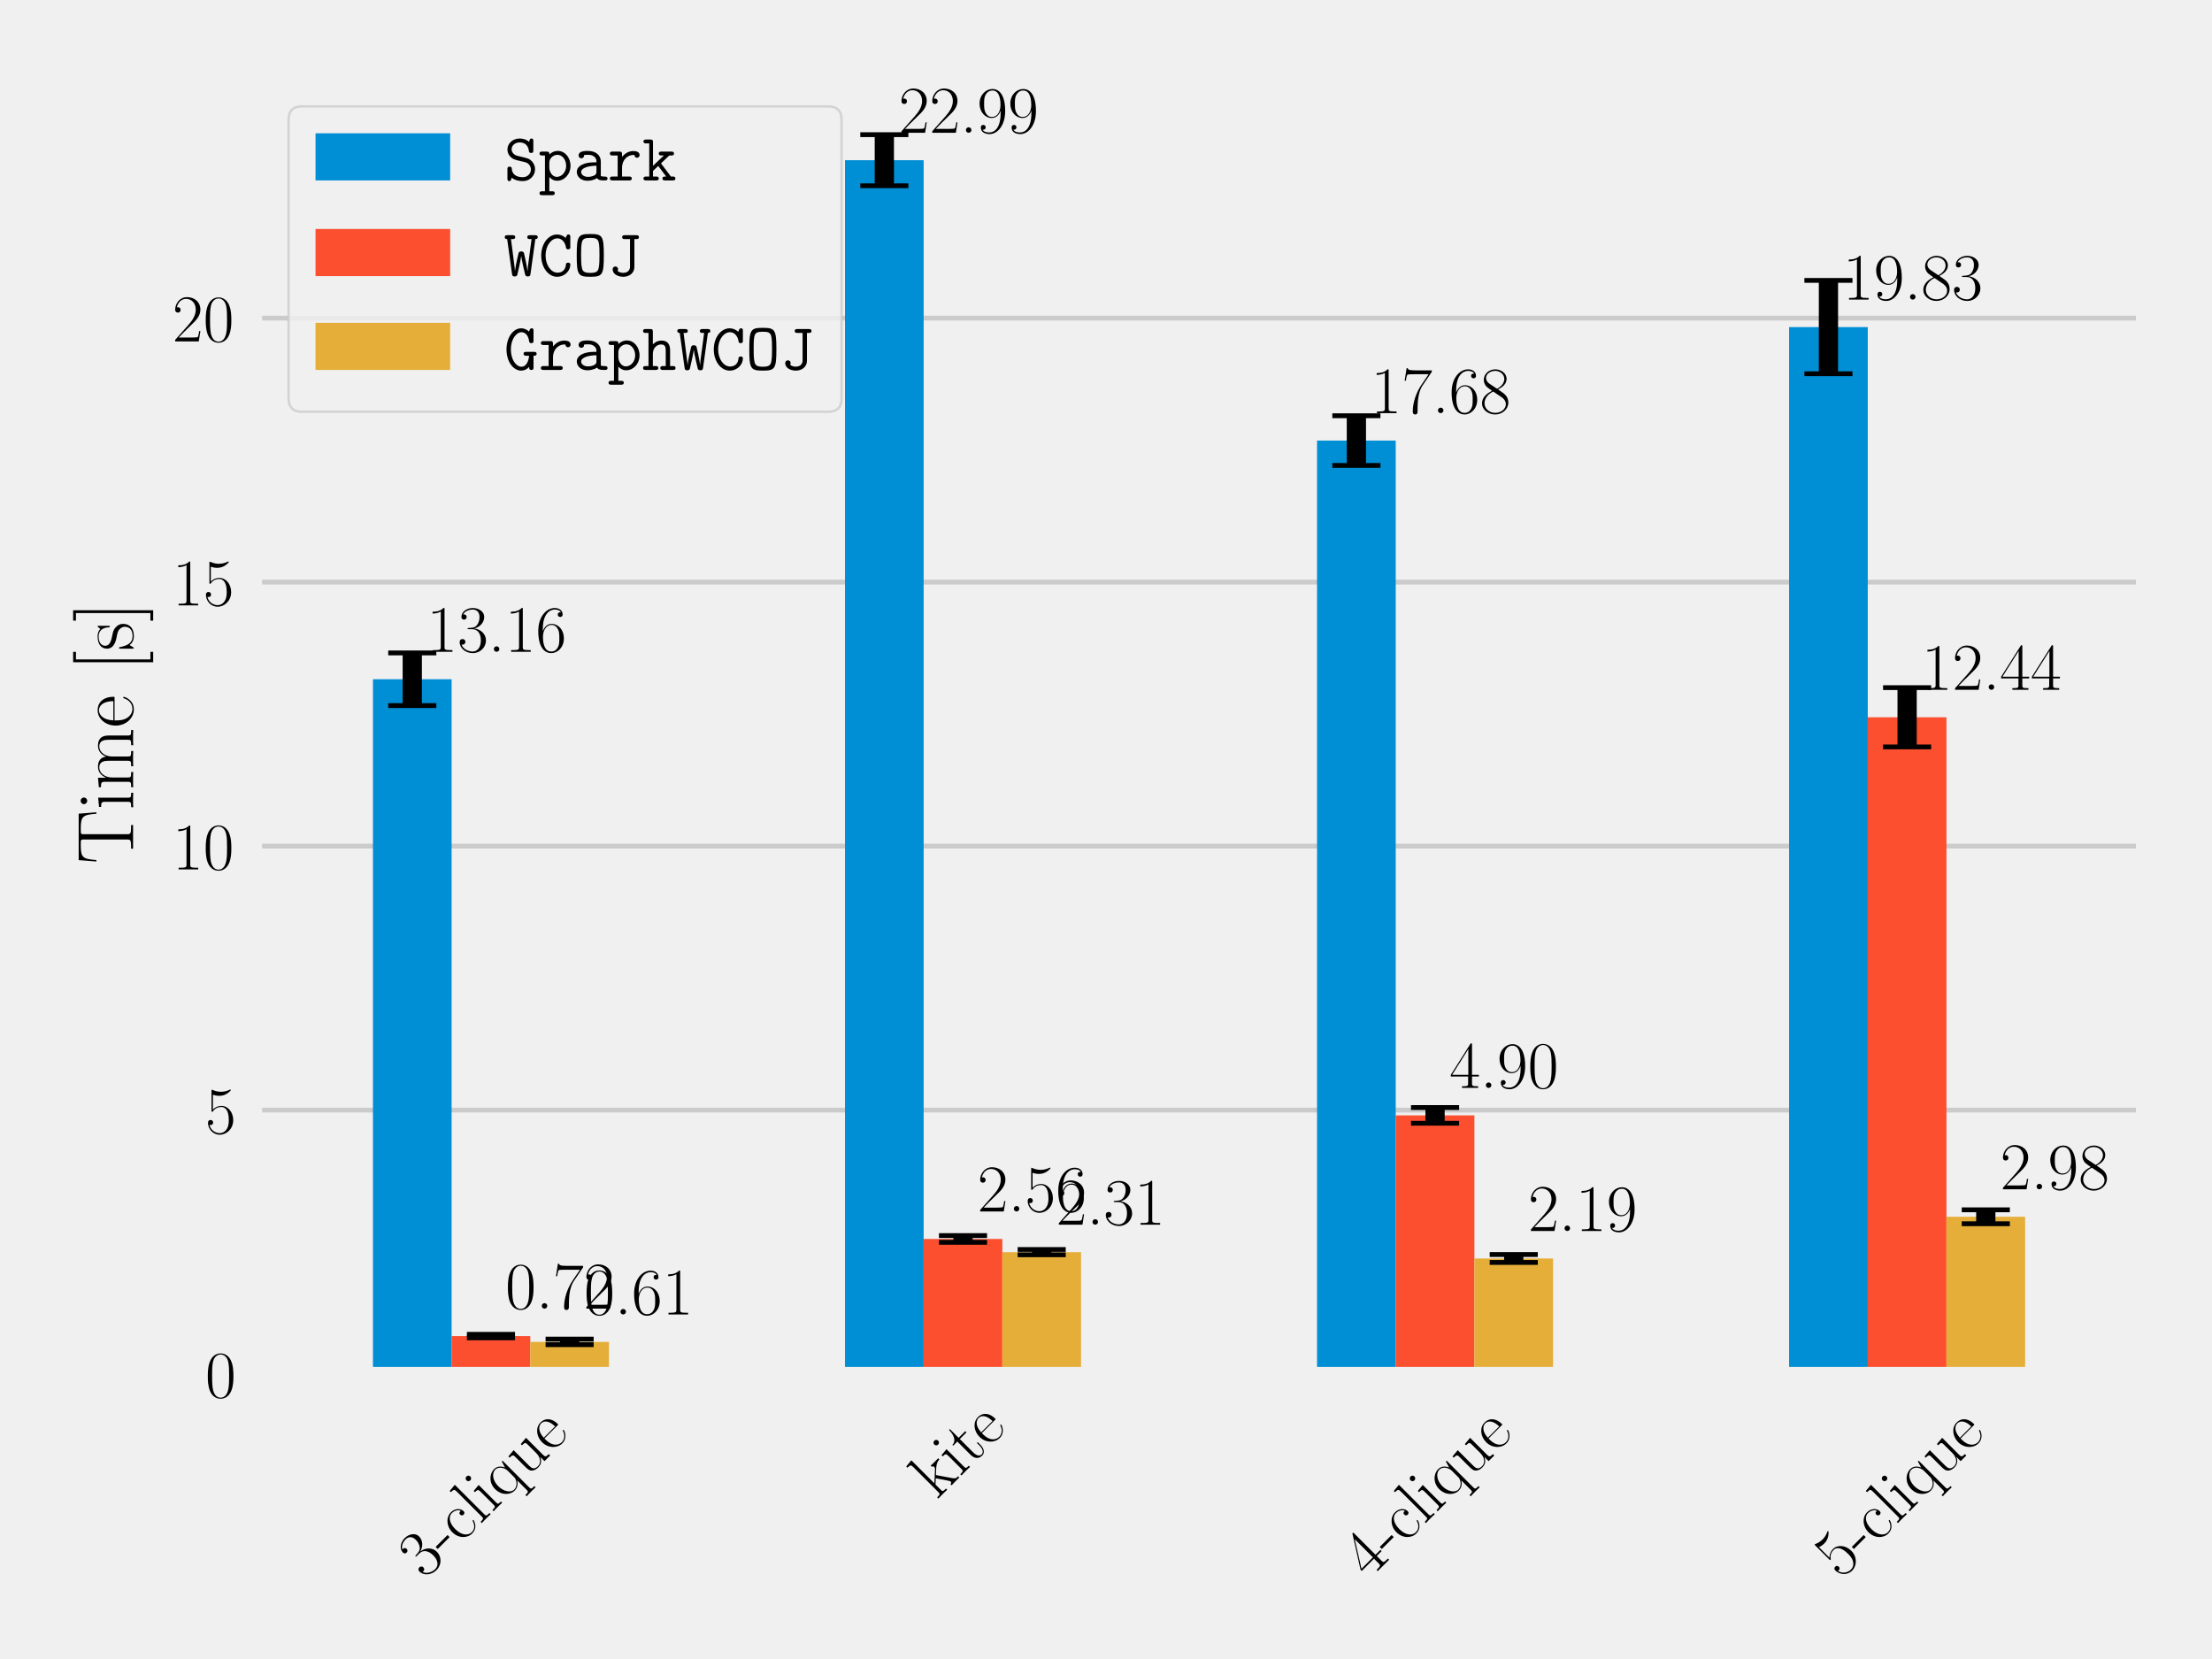 <?xml version="1.0" encoding="utf-8" standalone="no"?>
<!DOCTYPE svg PUBLIC "-//W3C//DTD SVG 1.1//EN"
  "http://www.w3.org/Graphics/SVG/1.1/DTD/svg11.dtd">
<!-- Created with matplotlib (http://matplotlib.org/) -->
<svg height="345pt" version="1.1" viewBox="0 0 460 345" width="460pt" xmlns="http://www.w3.org/2000/svg" xmlns:xlink="http://www.w3.org/1999/xlink">
 <defs>
  <style type="text/css">
*{stroke-linecap:butt;stroke-linejoin:round;}
  </style>
 </defs>
 <g id="figure_1">
  <g id="patch_1">
   <path d="M 0 345.6 
L 460.8 345.6 
L 460.8 0 
L 0 0 
z
" style="fill:#f0f0f0;"/>
  </g>
  <g id="axes_1">
   <g id="patch_2">
    <path d="M 53.014 285.755 
L 445.68 285.755 
L 445.68 15.12 
L 53.014 15.12 
z
" style="fill:#f0f0f0;"/>
   </g>
   <g id="matplotlib.axis_1">
    <g id="xtick_1">
     <g id="line2d_1"/>
     <g id="text_1">
      <!-- 3-clique -->
      <defs>
       <path d="M 22.094 33.703 
C 31 33.703 34.906 25.969 34.906 17.031 
C 34.906 5 28.5 0.391 22.703 0.391 
C 17.406 0.391 8.797 3.031 6.094 10.828 
C 6.594 10.625 7.094 10.625 7.594 10.625 
C 10 10.625 11.797 12.219 11.797 14.812 
C 11.797 17.703 9.594 19 7.594 19 
C 5.906 19 3.297 18.203 3.297 14.469 
C 3.297 5.234 12.297 -2 22.906 -2 
C 34 -2 42.5 6.719 42.5 16.953 
C 42.5 26.672 34.5 33.703 25 34.797 
C 32.594 36.375 39.906 43.062 39.906 52.016 
C 39.906 59.688 32 65.297 23 65.297 
C 13.906 65.297 5.906 59.828 5.906 52.016 
C 5.906 48.594 8.5 48 9.797 48 
C 11.906 48 13.703 49.297 13.703 51.891 
C 13.703 54.469 11.906 55.766 9.797 55.766 
C 9.406 55.766 8.906 55.766 8.5 55.578 
C 11.406 61.859 19.297 63 22.797 63 
C 26.297 63 32.906 61.328 32.906 51.875 
C 32.906 49.109 32.5 44.188 29.094 39.844 
C 26.094 36 22.703 36 19.406 35.688 
C 18.906 35.688 16.594 35.453 16.203 35.453 
C 15.5 35.359 15.094 35.266 15.094 34.5 
C 15.094 33.797 15.203 33.703 17.203 33.703 
z
" id="CMR17-51"/>
       <path d="M 25.5 19 
L 25.5 23.375 
L 0.406 23.375 
L 0.406 19 
z
" id="CMR17-45"/>
       <path d="M 34.906 35 
C 33 35 30.203 35 30.203 31.516 
C 30.203 28.719 32.5 27.922 33.797 27.922 
C 34.5 27.922 37.406 28.234 37.406 31.625 
C 37.406 38.547 30.594 43.797 22.906 43.797 
C 12.297 43.797 3.297 34.031 3.297 21.297 
C 3.297 8.062 12.703 -1 22.906 -1 
C 35.297 -1 38.406 10.578 38.406 11.688 
C 38.406 12.094 38.297 12.391 37.594 12.391 
C 36.906 12.391 36.797 12.297 36.406 10.984 
C 33.797 2.812 28.094 0.797 23.797 0.797 
C 17.406 0.797 9.703 6.672 9.703 21.391 
C 9.703 36.531 17.094 42 23 42 
C 26.906 42 32.703 40.203 34.906 35 
z
" id="CMR17-99"/>
       <path d="M 15.297 68.688 
L 3.406 67.594 
L 3.406 65 
C 9.297 65 10.203 64.406 10.203 59.641 
L 10.203 6.656 
C 10.203 2.875 9.797 2.391 3.406 2.391 
L 3.406 -0.203 
C 5.797 0 10.203 0 12.703 0 
C 15.297 0 19.703 0 22.094 -0.203 
L 22.094 2.391 
C 15.703 2.391 15.297 2.781 15.297 6.656 
z
" id="CMR17-108"/>
       <path d="M 15.5 61.078 
C 15.5 63.266 13.703 65.156 11.406 65.156 
C 9.203 65.156 7.297 63.375 7.297 61.078 
C 7.297 58.891 9.094 57 11.406 57 
C 13.594 57 15.5 58.797 15.5 61.078 
z
M 3.797 42.281 
L 3.797 39.703 
C 9.406 39.703 10.203 39.094 10.203 34.328 
L 10.203 6.672 
C 10.203 2.875 9.797 2.391 3.406 2.391 
L 3.406 -0.203 
C 5.797 0 10.094 0 12.594 0 
C 15 0 19.094 0 21.406 -0.203 
L 21.406 2.391 
C 15.5 2.391 15.297 2.984 15.297 6.562 
L 15.297 43.375 
z
" id="CMR17-105"/>
       <path d="M 41.094 43.781 
L 39.5 43.781 
L 36.5 33.938 
C 34.203 39.203 30 43.781 23.297 43.781 
C 13.094 43.781 3.297 34.734 3.297 21.609 
C 3.297 8.562 12.5 -0.594 22.5 -0.594 
C 30.203 -0.594 34.5 5.281 35.797 7.469 
L 35.797 -12.328 
C 35.797 -16.109 35.406 -16.609 29 -16.609 
L 29 -19.188 
C 31.406 -19 35.797 -19 38.406 -19 
C 41 -19 45.5 -19 47.906 -19.188 
L 47.906 -16.609 
C 41.5 -16.609 41.094 -16.203 41.094 -12.328 
z
M 36 13.844 
C 36 9.562 32.406 5.578 32.094 5.281 
C 29 1.797 25.406 1 23 1 
C 15.5 1 9.703 10.453 9.703 21.484 
C 9.703 33.141 16.297 42 24 42 
C 32 42 36 32.938 36 27.766 
z
" id="CMR17-113"/>
       <path d="M 29.406 42.078 
L 29.406 39.5 
C 35.297 39.5 36.203 38.891 36.203 34.156 
L 36.203 16.125 
C 36.203 7.812 31.703 0.594 24.297 0.594 
C 16.094 0.594 15.406 5.438 15.406 10.594 
L 15.406 43.172 
L 3.297 42.078 
L 3.297 39.5 
C 7.297 39.5 10 39.5 10.094 35.531 
L 10.094 16.531 
C 10.094 9.891 10.094 5.641 12.703 2.859 
C 14 1.578 16.5 -1 23.703 -1 
C 32.203 -1 35.5 5.891 36.297 7.906 
L 36.406 7.906 
L 36.406 -0.984 
L 48.297 -0.984 
L 48.297 2 
C 42.406 2 41.5 2.594 41.5 7.391 
L 41.5 43.172 
z
" id="CMR17-117"/>
       <path d="M 38.094 23 
C 38.5 23.406 38.5 23.609 38.5 24.625 
C 38.5 34.969 33.094 44 21.703 44 
C 11.094 44 2.703 33.891 2.703 21.609 
C 2.703 8.609 12.203 -1 22.797 -1 
C 34 -1 38.406 9.484 38.406 11.562 
C 38.406 12.25 37.797 12.25 37.594 12.25 
C 36.906 12.25 36.797 12.047 36.406 10.875 
C 34.203 4.141 28.703 0.797 23.5 0.797 
C 19.203 0.797 14.906 3.172 12.203 7.5 
C 9.094 12.547 9.094 18.375 9.094 23 
z
M 9.203 24.5 
C 9.906 39.141 17.594 42.406 21.594 42.406 
C 28.406 42.406 33 35.891 33.094 24.5 
z
" id="CMR17-101"/>
      </defs>
      <g transform="translate(88.334 328.562)rotate(-45)scale(0.14 -0.14)">
       <use transform="scale(0.996)" xlink:href="#CMR17-51"/>
       <use transform="translate(45.69 0)scale(0.996)" xlink:href="#CMR17-45"/>
       <use transform="translate(75.766 0)scale(0.996)" xlink:href="#CMR17-99"/>
       <use transform="translate(116.252 0)scale(0.996)" xlink:href="#CMR17-108"/>
       <use transform="translate(141.123 0)scale(0.996)" xlink:href="#CMR17-105"/>
       <use transform="translate(165.994 0)scale(0.996)" xlink:href="#CMR17-113"/>
       <use transform="translate(214.287 0)scale(0.996)" xlink:href="#CMR17-117"/>
       <use transform="translate(265.183 0)scale(0.996)" xlink:href="#CMR17-101"/>
      </g>
     </g>
    </g>
    <g id="xtick_2">
     <g id="line2d_2"/>
     <g id="text_2">
      <!-- kite -->
      <defs>
       <path d="M 26.094 26.141 
C 26 26.344 25.5 26.938 25.5 27.234 
C 25.5 27.438 32.594 33.922 33.5 34.719 
C 39.203 39.5 42.797 40 45.406 40 
L 45.406 42.703 
C 44.797 42.703 44.594 42.703 44.5 42.5 
L 39.594 42.5 
C 36.797 42.5 32.5 42.5 29.797 42.703 
L 29.797 40.094 
C 31.203 39.984 32.203 39.188 32.203 37.797 
C 32.203 35.797 30.203 33.906 30.094 33.906 
L 15 20.141 
L 15 68.688 
L 3.094 67.594 
L 3.094 65 
C 9 65 9.906 64.406 9.906 59.641 
L 9.906 6.656 
C 9.906 2.875 9.5 2.391 3.094 2.391 
L 3.094 -0.203 
C 5.5 0 9.906 0 12.406 0 
C 14.906 0 19.297 0 21.703 -0.203 
L 21.703 2.391 
C 15.297 2.391 14.906 2.781 14.906 6.688 
L 14.906 17.656 
L 21.797 23.938 
L 31.906 8.969 
C 33.094 7.172 34.094 5.766 34.094 4.469 
C 34.094 2.688 32.297 2.391 31.094 2.391 
L 31.094 -0.203 
C 33.5 0 37.797 0 40.297 0 
C 42.094 0 45.797 0 47.5 0 
L 47.5 2.391 
C 42.797 2.391 41.703 3.281 38.703 7.672 
z
" id="CMR17-107"/>
       <path d="M 15.094 40 
L 29.094 40 
L 29.094 42.578 
L 15.094 42.578 
L 15.094 61 
L 13.297 61 
C 13.094 50.703 9.594 41.688 1.094 41.688 
L 1.094 40 
L 9.797 40 
L 9.797 12.047 
C 9.797 10.156 9.797 -1 21.406 -1 
C 27.297 -1 30.703 4.781 30.703 12.141 
L 30.703 17.812 
L 28.906 17.812 
L 28.906 12.234 
C 28.906 5.375 26.203 0.797 22 0.797 
C 19.094 0.797 15.094 2.781 15.094 11.844 
z
" id="CMR17-116"/>
      </defs>
      <g transform="translate(194.816 311.931)rotate(-45)scale(0.14 -0.14)">
       <use transform="scale(0.996)" xlink:href="#CMR17-107"/>
       <use transform="translate(48.293 0)scale(0.996)" xlink:href="#CMR17-105"/>
       <use transform="translate(73.164 0)scale(0.996)" xlink:href="#CMR17-116"/>
       <use transform="translate(108.445 0)scale(0.996)" xlink:href="#CMR17-101"/>
      </g>
     </g>
    </g>
    <g id="xtick_3">
     <g id="line2d_3"/>
     <g id="text_3">
      <!-- 4-clique -->
      <defs>
       <path d="M 33.594 64.406 
C 33.594 66.5 33.5 66.5 31.703 66.5 
L 2 19.594 
L 2 17 
L 27.797 17 
L 27.797 7.141 
C 27.797 3.5 27.594 2.5 20.594 2.5 
L 18.703 2.5 
L 18.703 0 
C 21.906 0 27.297 0 30.703 0 
C 34.094 0 39.5 0 42.703 0 
L 42.703 2.5 
L 40.797 2.5 
C 33.797 2.5 33.594 3.5 33.594 7.141 
L 33.594 17 
L 43.797 17 
L 43.797 19.594 
L 33.594 19.594 
z
M 28.094 57.859 
L 28.094 19.594 
L 4 19.594 
z
" id="CMR17-52"/>
      </defs>
      <g transform="translate(284.667 328.562)rotate(-45)scale(0.14 -0.14)">
       <use transform="scale(0.996)" xlink:href="#CMR17-52"/>
       <use transform="translate(45.69 0)scale(0.996)" xlink:href="#CMR17-45"/>
       <use transform="translate(75.766 0)scale(0.996)" xlink:href="#CMR17-99"/>
       <use transform="translate(116.252 0)scale(0.996)" xlink:href="#CMR17-108"/>
       <use transform="translate(141.123 0)scale(0.996)" xlink:href="#CMR17-105"/>
       <use transform="translate(165.994 0)scale(0.996)" xlink:href="#CMR17-113"/>
       <use transform="translate(214.287 0)scale(0.996)" xlink:href="#CMR17-117"/>
       <use transform="translate(265.183 0)scale(0.996)" xlink:href="#CMR17-101"/>
      </g>
     </g>
    </g>
    <g id="xtick_4">
     <g id="line2d_4"/>
     <g id="text_4">
      <!-- 5-clique -->
      <defs>
       <path d="M 11.406 57.688 
C 12.406 57.281 16.5 56 20.703 56 
C 30 56 35.094 61.109 38 64.062 
C 38 64.953 38 65.5 37.406 65.5 
C 37.297 65.5 37.094 65.5 36.297 65.047 
C 32.797 63.406 28.703 62.078 23.703 62.078 
C 20.703 62.078 16.203 62.484 11.297 64.672 
C 10.203 65.172 10 65.172 9.906 65.172 
C 9.406 65.172 9.297 65.062 9.297 63.078 
L 9.297 34.422 
C 9.297 32.641 9.297 32.141 10.297 32.141 
C 10.797 32.141 11 32.344 11.5 33.031 
C 14.703 37.516 19.094 39.406 24.094 39.406 
C 27.594 39.406 35.094 37.219 35.094 20.141 
C 35.094 16.953 35.094 11.172 32.094 6.578 
C 29.594 2.484 25.703 0.391 21.406 0.391 
C 14.797 0.391 8.094 5 6.297 12.719 
C 6.703 12.609 7.5 12.422 7.906 12.422 
C 9.203 12.422 11.703 13.125 11.703 16.219 
C 11.703 18.906 9.797 20 7.906 20 
C 5.594 20 4.094 18.594 4.094 15.797 
C 4.094 7.094 11 -2 21.594 -2 
C 31.906 -2 41.703 6.875 41.703 19.75 
C 41.703 31.719 33.906 41 24.203 41 
C 19.094 41 14.797 39.109 11.406 35.531 
z
" id="CMR17-53"/>
      </defs>
      <g transform="translate(382.833 328.562)rotate(-45)scale(0.14 -0.14)">
       <use transform="scale(0.996)" xlink:href="#CMR17-53"/>
       <use transform="translate(45.69 0)scale(0.996)" xlink:href="#CMR17-45"/>
       <use transform="translate(75.766 0)scale(0.996)" xlink:href="#CMR17-99"/>
       <use transform="translate(116.252 0)scale(0.996)" xlink:href="#CMR17-108"/>
       <use transform="translate(141.123 0)scale(0.996)" xlink:href="#CMR17-105"/>
       <use transform="translate(165.994 0)scale(0.996)" xlink:href="#CMR17-113"/>
       <use transform="translate(214.287 0)scale(0.996)" xlink:href="#CMR17-117"/>
       <use transform="translate(265.183 0)scale(0.996)" xlink:href="#CMR17-101"/>
      </g>
     </g>
    </g>
   </g>
   <g id="matplotlib.axis_2">
    <g id="ytick_1">
     <g id="line2d_5">
      <path clip-path="url(#p59551f52e4)" d="M 53.014 285.755 
L 445.68 285.755 
" style="fill:none;stroke:#cbcbcb;"/>
     </g>
     <g id="line2d_6"/>
     <g id="text_5">
      <!-- $0$ -->
      <defs>
       <path d="M 42 31.641 
C 42 37.75 41.906 48.125 37.703 56.109 
C 34 63.109 28.094 65.594 22.906 65.594 
C 18.094 65.594 12 63.406 8.203 56.203 
C 4.203 48.719 3.797 39.438 3.797 31.641 
C 3.797 25.953 3.906 17.281 7 9.672 
C 11.297 -0.609 19 -2 22.906 -2 
C 27.5 -2 34.5 -0.109 38.594 9.375 
C 41.594 16.281 42 24.359 42 31.641 
z
M 22.906 -0.406 
C 16.5 -0.406 12.703 5.078 11.297 12.688 
C 10.203 18.562 10.203 27.156 10.203 32.75 
C 10.203 40.438 10.203 46.828 11.5 52.922 
C 13.406 61.391 19 64 22.906 64 
C 27 64 32.297 61.297 34.203 53.125 
C 35.5 47.438 35.594 40.734 35.594 32.75 
C 35.594 26.25 35.594 18.266 34.406 12.375 
C 32.297 1.484 26.406 -0.406 22.906 -0.406 
z
" id="CMR17-48"/>
      </defs>
      <g transform="translate(42.686 290.598)scale(0.14 -0.14)">
       <use transform="scale(0.996)" xlink:href="#CMR17-48"/>
      </g>
     </g>
    </g>
    <g id="ytick_2">
     <g id="line2d_7">
      <path clip-path="url(#p59551f52e4)" d="M 53.014 230.854 
L 445.68 230.854 
" style="fill:none;stroke:#cbcbcb;"/>
     </g>
     <g id="line2d_8"/>
     <g id="text_6">
      <!-- $5$ -->
      <g transform="translate(42.686 235.697)scale(0.14 -0.14)">
       <use transform="scale(0.996)" xlink:href="#CMR17-53"/>
      </g>
     </g>
    </g>
    <g id="ytick_3">
     <g id="line2d_9">
      <path clip-path="url(#p59551f52e4)" d="M 53.014 175.953 
L 445.68 175.953 
" style="fill:none;stroke:#cbcbcb;"/>
     </g>
     <g id="line2d_10"/>
     <g id="text_7">
      <!-- $10$ -->
      <defs>
       <path d="M 26.594 63.406 
C 26.594 65.5 26.5 65.5 25.094 65.5 
C 21.203 61.188 15.297 59.797 9.703 59.797 
C 9.406 59.797 8.906 59.797 8.797 59.5 
C 8.703 59.297 8.703 59.094 8.703 57 
C 11.797 57 17 57.594 21 59.984 
L 21 7.203 
C 21 3.688 20.797 2.5 12.203 2.5 
L 9.203 2.5 
L 9.203 0 
C 14 0 19 0 23.797 0 
C 28.594 0 33.594 0 38.406 0 
L 38.406 2.5 
L 35.406 2.5 
C 26.797 2.5 26.594 3.594 26.594 7.156 
z
" id="CMR17-49"/>
      </defs>
      <g transform="translate(35.857 180.796)scale(0.14 -0.14)">
       <use transform="scale(0.996)" xlink:href="#CMR17-49"/>
       <use transform="translate(45.69 0)scale(0.996)" xlink:href="#CMR17-48"/>
      </g>
     </g>
    </g>
    <g id="ytick_4">
     <g id="line2d_11">
      <path clip-path="url(#p59551f52e4)" d="M 53.014 121.052 
L 445.68 121.052 
" style="fill:none;stroke:#cbcbcb;"/>
     </g>
     <g id="line2d_12"/>
     <g id="text_8">
      <!-- $15$ -->
      <g transform="translate(35.857 125.895)scale(0.14 -0.14)">
       <use transform="scale(0.996)" xlink:href="#CMR17-49"/>
       <use transform="translate(45.69 0)scale(0.996)" xlink:href="#CMR17-53"/>
      </g>
     </g>
    </g>
    <g id="ytick_5">
     <g id="line2d_13">
      <path clip-path="url(#p59551f52e4)" d="M 53.014 66.151 
L 445.68 66.151 
" style="fill:none;stroke:#cbcbcb;"/>
     </g>
     <g id="line2d_14"/>
     <g id="text_9">
      <!-- $20$ -->
      <defs>
       <path d="M 41.703 15.453 
L 39.906 15.453 
C 38.906 8.375 38.094 7.172 37.703 6.562 
C 37.203 5.766 30 5.766 28.594 5.766 
L 9.406 5.766 
C 13 9.672 20 16.75 28.5 24.953 
C 34.594 30.734 41.703 37.531 41.703 47.422 
C 41.703 59.219 32.297 66 21.797 66 
C 10.797 66 4.094 56.312 4.094 47.344 
C 4.094 43.438 7 42.938 8.203 42.938 
C 9.203 42.938 12.203 43.547 12.203 47.031 
C 12.203 50.109 9.594 51 8.203 51 
C 7.594 51 7 50.906 6.594 50.703 
C 8.5 59.219 14.297 63.406 20.406 63.406 
C 29.094 63.406 34.797 56.516 34.797 47.422 
C 34.797 38.734 29.703 31.25 24 24.75 
L 4.094 2.281 
L 4.094 0 
L 39.297 0 
z
" id="CMR17-50"/>
      </defs>
      <g transform="translate(35.857 70.994)scale(0.14 -0.14)">
       <use transform="scale(0.996)" xlink:href="#CMR17-50"/>
       <use transform="translate(45.69 0)scale(0.996)" xlink:href="#CMR17-48"/>
      </g>
     </g>
    </g>
    <g id="text_10">
     <!-- Time [s] -->
     <defs>
      <path d="M 62.203 67.594 
L 4.5 67.594 
L 2.797 45.594 
L 4.594 45.594 
C 5.906 62.125 7.297 65 22.703 65 
C 24.5 65 27.406 65 28.203 64.906 
C 30.094 64.609 30.094 63.406 30.094 61.125 
L 30.094 7.172 
C 30.094 3.594 29.797 2.5 21.5 2.5 
L 18.703 2.5 
L 18.703 0 
C 23.5 0 28.5 0 33.406 0 
C 38.297 0 43.297 0 48.094 0 
L 48.094 2.5 
L 45.297 2.5 
C 37 2.5 36.703 3.594 36.703 7.172 
L 36.703 61.125 
C 36.703 63.312 36.703 64.516 38.5 64.906 
C 39.297 65 42.203 65 44 65 
C 59.297 65 60.797 62.125 62.094 45.594 
L 63.906 45.594 
z
" id="CMR17-84"/>
      <path d="M 67.594 30.203 
C 67.594 35.188 66.703 43.594 54.797 43.594 
C 48 43.594 43.297 39 41.5 33.609 
L 41.406 33.609 
C 40.203 41.812 34.297 43.594 28.703 43.594 
C 20.797 43.594 16.703 37.5 15.203 33.5 
L 15.094 33.5 
L 15.094 43.594 
L 3.297 42.5 
L 3.297 39.906 
C 9.203 39.906 10.094 39.297 10.094 34.5 
L 10.094 6.688 
C 10.094 2.875 9.703 2.391 3.297 2.391 
L 3.297 -0.203 
C 5.703 0 10.094 0 12.703 0 
C 15.297 0 19.797 0 22.203 -0.203 
L 22.203 2.391 
C 15.797 2.391 15.406 2.781 15.406 6.688 
L 15.406 25.906 
C 15.406 35.109 21 42 28 42 
C 35.406 42 36.203 35.406 36.203 30.594 
L 36.203 6.688 
C 36.203 2.875 35.797 2.391 29.406 2.391 
L 29.406 -0.203 
C 31.797 0 36.203 0 38.797 0 
C 41.406 0 45.906 0 48.297 -0.203 
L 48.297 2.391 
C 41.906 2.391 41.5 2.781 41.5 6.688 
L 41.5 25.906 
C 41.5 35.109 47.094 42 54.094 42 
C 61.5 42 62.297 35.406 62.297 30.594 
L 62.297 6.688 
C 62.297 2.875 61.906 2.391 55.5 2.391 
L 55.5 -0.203 
C 57.906 0 62.297 0 64.906 0 
C 67.5 0 72 0 74.406 -0.203 
L 74.406 2.391 
C 68 2.391 67.594 2.781 67.594 6.688 
z
" id="CMR17-109"/>
      <path d="M 23.5 -25 
L 23.5 -21.516 
L 14.094 -21.516 
L 14.094 71 
L 23.5 71 
L 23.5 74.484 
L 10.594 74.484 
L 10.594 -25 
z
" id="CMR17-91"/>
      <path d="M 30.906 42.141 
C 30.906 43.953 30.797 44.047 30.203 44.047 
C 29.797 44.047 29.703 43.953 28.5 42.453 
C 28.203 42.047 27.297 41.031 27 40.641 
C 23.797 44.047 19.297 44.047 17.594 44.047 
C 6.5 44.047 2.5 38.234 2.5 32.438 
C 2.5 23.406 12.703 21.328 15.594 20.703 
C 21.906 19.422 24.094 19.016 26.203 17.203 
C 27.5 16.016 29.703 13.812 29.703 10.219 
C 29.703 6 27.297 0.594 18.094 0.594 
C 9.406 0.594 6.297 7.188 4.5 15.953 
C 4.203 17.344 4.203 17.453 3.406 17.453 
C 2.594 17.453 2.5 17.344 2.5 15.359 
L 2.5 0.984 
C 2.5 -0.797 2.594 -0.906 3.203 -0.906 
C 3.703 -0.906 3.797 -0.797 4.297 0 
C 4.906 0.891 6.406 3.297 7 4.312 
C 9 1.609 12.5 -1 18.094 -1 
C 28 -1 33.297 4.422 33.297 12.25 
C 33.297 17.375 30.594 20.078 29.297 21.281 
C 26.297 24.391 22.797 25.094 18.594 25.891 
C 13.094 27.109 6.094 28.516 6.094 34.641 
C 6.094 37.234 7.5 42.766 17.594 42.766 
C 28.297 42.766 28.906 32.719 29.094 29.5 
C 29.203 29 29.703 28.891 30 28.891 
C 30.906 28.891 30.906 29.203 30.906 30.906 
z
" id="CMR17-115"/>
      <path d="M 14.297 74.484 
L 1.406 74.484 
L 1.406 71 
L 10.797 71 
L 10.797 -21.516 
L 1.406 -21.516 
L 1.406 -25 
L 14.297 -25 
z
" id="CMR17-93"/>
     </defs>
     <g transform="translate(27.673 179.618)rotate(-90)scale(0.168 -0.168)">
      <use transform="scale(0.996)" xlink:href="#CMR17-84"/>
      <use transform="translate(66.51 0)scale(0.996)" xlink:href="#CMR17-105"/>
      <use transform="translate(91.381 0)scale(0.996)" xlink:href="#CMR17-109"/>
      <use transform="translate(168.301 0)scale(0.996)" xlink:href="#CMR17-101"/>
      <use transform="translate(238.862 0)scale(0.996)" xlink:href="#CMR17-91"/>
      <use transform="translate(263.733 0)scale(0.996)" xlink:href="#CMR17-115"/>
      <use transform="translate(299.535 0)scale(0.996)" xlink:href="#CMR17-93"/>
     </g>
    </g>
   </g>
   <g id="patch_3">
    <path clip-path="url(#p59551f52e4)" d="M 77.556 285.755 
L 93.917 285.755 
L 93.917 141.256 
L 77.556 141.256 
z
" style="fill:#008fd5;"/>
   </g>
   <g id="patch_4">
    <path clip-path="url(#p59551f52e4)" d="M 175.722 285.755 
L 192.083 285.755 
L 192.083 33.32 
L 175.722 33.32 
z
" style="fill:#008fd5;"/>
   </g>
   <g id="patch_5">
    <path clip-path="url(#p59551f52e4)" d="M 273.889 285.755 
L 290.25 285.755 
L 290.25 91.625 
L 273.889 91.625 
z
" style="fill:#008fd5;"/>
   </g>
   <g id="patch_6">
    <path clip-path="url(#p59551f52e4)" d="M 372.055 285.755 
L 388.416 285.755 
L 388.416 68.018 
L 372.055 68.018 
z
" style="fill:#008fd5;"/>
   </g>
   <g id="patch_7">
    <path clip-path="url(#p59551f52e4)" d="M 93.917 285.755 
L 110.278 285.755 
L 110.278 277.85 
L 93.917 277.85 
z
" style="fill:#fc4f30;"/>
   </g>
   <g id="patch_8">
    <path clip-path="url(#p59551f52e4)" d="M 192.083 285.755 
L 208.444 285.755 
L 208.444 257.646 
L 192.083 257.646 
z
" style="fill:#fc4f30;"/>
   </g>
   <g id="patch_9">
    <path clip-path="url(#p59551f52e4)" d="M 290.25 285.755 
L 306.611 285.755 
L 306.611 231.952 
L 290.25 231.952 
z
" style="fill:#fc4f30;"/>
   </g>
   <g id="patch_10">
    <path clip-path="url(#p59551f52e4)" d="M 388.416 285.755 
L 404.777 285.755 
L 404.777 149.162 
L 388.416 149.162 
z
" style="fill:#fc4f30;"/>
   </g>
   <g id="patch_11">
    <path clip-path="url(#p59551f52e4)" d="M 110.278 285.755 
L 126.639 285.755 
L 126.639 279.057 
L 110.278 279.057 
z
" style="fill:#e5ae38;"/>
   </g>
   <g id="patch_12">
    <path clip-path="url(#p59551f52e4)" d="M 208.444 285.755 
L 224.805 285.755 
L 224.805 260.391 
L 208.444 260.391 
z
" style="fill:#e5ae38;"/>
   </g>
   <g id="patch_13">
    <path clip-path="url(#p59551f52e4)" d="M 306.611 285.755 
L 322.972 285.755 
L 322.972 261.709 
L 306.611 261.709 
z
" style="fill:#e5ae38;"/>
   </g>
   <g id="patch_14">
    <path clip-path="url(#p59551f52e4)" d="M 404.777 285.755 
L 421.138 285.755 
L 421.138 253.034 
L 404.777 253.034 
z
" style="fill:#e5ae38;"/>
   </g>
   <g id="LineCollection_1">
    <path clip-path="url(#p59551f52e4)" d="M 85.736 146.735 
L 85.736 135.777 
" style="fill:none;stroke:#000000;stroke-width:4;"/>
    <path clip-path="url(#p59551f52e4)" d="M 183.903 38.633 
L 183.903 28.007 
" style="fill:none;stroke:#000000;stroke-width:4;"/>
    <path clip-path="url(#p59551f52e4)" d="M 282.069 96.797 
L 282.069 86.453 
" style="fill:none;stroke:#000000;stroke-width:4;"/>
    <path clip-path="url(#p59551f52e4)" d="M 380.236 77.726 
L 380.236 58.309 
" style="fill:none;stroke:#000000;stroke-width:4;"/>
   </g>
   <g id="LineCollection_2">
    <path clip-path="url(#p59551f52e4)" d="M 102.097 278.212 
L 102.097 277.487 
" style="fill:none;stroke:#000000;stroke-width:4;"/>
    <path clip-path="url(#p59551f52e4)" d="M 200.264 258.345 
L 200.264 256.947 
" style="fill:none;stroke:#000000;stroke-width:4;"/>
    <path clip-path="url(#p59551f52e4)" d="M 298.43 233.587 
L 298.43 230.317 
" style="fill:none;stroke:#000000;stroke-width:4;"/>
    <path clip-path="url(#p59551f52e4)" d="M 396.597 155.328 
L 396.597 142.996 
" style="fill:none;stroke:#000000;stroke-width:4;"/>
   </g>
   <g id="LineCollection_3">
    <path clip-path="url(#p59551f52e4)" d="M 118.459 279.634 
L 118.459 278.481 
" style="fill:none;stroke:#000000;stroke-width:4;"/>
    <path clip-path="url(#p59551f52e4)" d="M 216.625 260.942 
L 216.625 259.84 
" style="fill:none;stroke:#000000;stroke-width:4;"/>
    <path clip-path="url(#p59551f52e4)" d="M 314.791 262.53 
L 314.791 260.888 
" style="fill:none;stroke:#000000;stroke-width:4;"/>
    <path clip-path="url(#p59551f52e4)" d="M 412.958 254.481 
L 412.958 251.588 
" style="fill:none;stroke:#000000;stroke-width:4;"/>
   </g>
   <g id="line2d_15">
    <defs>
     <path d="M 5 0 
L -5 -0 
" id="m8817086f95" style="stroke:#000000;"/>
    </defs>
    <g clip-path="url(#p59551f52e4)">
     <use style="stroke:#000000;" x="85.736" xlink:href="#m8817086f95" y="146.735"/>
     <use style="stroke:#000000;" x="183.903" xlink:href="#m8817086f95" y="38.633"/>
     <use style="stroke:#000000;" x="282.069" xlink:href="#m8817086f95" y="96.797"/>
     <use style="stroke:#000000;" x="380.236" xlink:href="#m8817086f95" y="77.726"/>
    </g>
   </g>
   <g id="line2d_16">
    <g clip-path="url(#p59551f52e4)">
     <use style="stroke:#000000;" x="85.736" xlink:href="#m8817086f95" y="135.777"/>
     <use style="stroke:#000000;" x="183.903" xlink:href="#m8817086f95" y="28.007"/>
     <use style="stroke:#000000;" x="282.069" xlink:href="#m8817086f95" y="86.453"/>
     <use style="stroke:#000000;" x="380.236" xlink:href="#m8817086f95" y="58.309"/>
    </g>
   </g>
   <g id="line2d_17">
    <g clip-path="url(#p59551f52e4)">
     <use style="stroke:#000000;" x="102.097" xlink:href="#m8817086f95" y="278.212"/>
     <use style="stroke:#000000;" x="200.264" xlink:href="#m8817086f95" y="258.345"/>
     <use style="stroke:#000000;" x="298.43" xlink:href="#m8817086f95" y="233.587"/>
     <use style="stroke:#000000;" x="396.597" xlink:href="#m8817086f95" y="155.328"/>
    </g>
   </g>
   <g id="line2d_18">
    <g clip-path="url(#p59551f52e4)">
     <use style="stroke:#000000;" x="102.097" xlink:href="#m8817086f95" y="277.487"/>
     <use style="stroke:#000000;" x="200.264" xlink:href="#m8817086f95" y="256.947"/>
     <use style="stroke:#000000;" x="298.43" xlink:href="#m8817086f95" y="230.317"/>
     <use style="stroke:#000000;" x="396.597" xlink:href="#m8817086f95" y="142.996"/>
    </g>
   </g>
   <g id="line2d_19">
    <g clip-path="url(#p59551f52e4)">
     <use style="stroke:#000000;" x="118.459" xlink:href="#m8817086f95" y="279.634"/>
     <use style="stroke:#000000;" x="216.625" xlink:href="#m8817086f95" y="260.942"/>
     <use style="stroke:#000000;" x="314.791" xlink:href="#m8817086f95" y="262.53"/>
     <use style="stroke:#000000;" x="412.958" xlink:href="#m8817086f95" y="254.481"/>
    </g>
   </g>
   <g id="line2d_20">
    <g clip-path="url(#p59551f52e4)">
     <use style="stroke:#000000;" x="118.459" xlink:href="#m8817086f95" y="278.481"/>
     <use style="stroke:#000000;" x="216.625" xlink:href="#m8817086f95" y="259.84"/>
     <use style="stroke:#000000;" x="314.791" xlink:href="#m8817086f95" y="260.888"/>
     <use style="stroke:#000000;" x="412.958" xlink:href="#m8817086f95" y="251.588"/>
    </g>
   </g>
   <g id="patch_15">
    <path d="M 53.014 285.755 
L 53.014 15.12 
" style="fill:none;stroke:#f0f0f0;stroke-linecap:square;stroke-linejoin:miter;stroke-width:3;"/>
   </g>
   <g id="patch_16">
    <path d="M 445.68 285.755 
L 445.68 15.12 
" style="fill:none;stroke:#f0f0f0;stroke-linecap:square;stroke-linejoin:miter;stroke-width:3;"/>
   </g>
   <g id="patch_17">
    <path d="M 53.014 285.755 
L 445.68 285.755 
" style="fill:none;stroke:#f0f0f0;stroke-linecap:square;stroke-linejoin:miter;stroke-width:3;"/>
   </g>
   <g id="patch_18">
    <path d="M 53.014 15.12 
L 445.68 15.12 
" style="fill:none;stroke:#f0f0f0;stroke-linecap:square;stroke-linejoin:miter;stroke-width:3;"/>
   </g>
   <g id="text_11">
    <!-- 13.16 -->
    <defs>
     <path d="M 16.594 4.078 
C 16.594 6.562 14.594 8.156 12.5 8.156 
C 10.5 8.156 8.406 6.562 8.406 4.078 
C 8.406 1.594 10.406 0 12.5 0 
C 14.5 0 16.594 1.594 16.594 4.078 
z
" id="CMR17-46"/>
     <path d="M 10.594 34 
C 10.594 57.656 21.797 63 28.297 63 
C 30.406 63 35.5 62.641 37.5 59 
C 35.906 59 32.906 59 32.906 55.516 
C 32.906 52.828 35.094 51.922 36.5 51.922 
C 37.406 51.922 40.094 52.312 40.094 55.625 
C 40.094 61.781 35.094 65.297 28.203 65.297 
C 16.297 65.297 3.797 52.969 3.797 31 
C 3.797 3.953 15.094 -2 23.094 -2 
C 32.797 -2 42 6.672 42 20.047 
C 42 32.516 33.906 41.594 23.703 41.594 
C 17.594 41.594 13.094 37.609 10.594 30.625 
z
M 23.094 0.391 
C 10.797 0.391 10.797 18.75 10.797 22.438 
C 10.797 29.625 14.203 40 23.5 40 
C 25.203 40 30.094 40 33.406 33.125 
C 35.203 29.219 35.203 25.141 35.203 20.141 
C 35.203 14.75 35.203 10.781 33.094 6.781 
C 30.906 2.672 27.703 0.391 23.094 0.391 
z
" id="CMR17-54"/>
    </defs>
    <g transform="translate(88.736 135.544)scale(0.14 -0.14)">
     <use transform="scale(0.996)" xlink:href="#CMR17-49"/>
     <use transform="translate(45.69 0)scale(0.996)" xlink:href="#CMR17-51"/>
     <use transform="translate(91.381 0)scale(0.996)" xlink:href="#CMR17-46"/>
     <use transform="translate(116.252 0)scale(0.996)" xlink:href="#CMR17-49"/>
     <use transform="translate(161.942 0)scale(0.996)" xlink:href="#CMR17-54"/>
    </g>
   </g>
   <g id="text_12">
    <!-- 22.99 -->
    <defs>
     <path d="M 35.203 29.125 
C 35.203 7.25 26.094 0.484 18.594 0.484 
C 16.297 0.484 10.703 0.484 8.406 4.594 
C 11 4.188 12.906 5.578 12.906 8.094 
C 12.906 10.812 10.703 11.703 9.297 11.703 
C 8.406 11.703 5.703 11.297 5.703 7.906 
C 5.703 1.109 11.594 -2 18.797 -2 
C 30.297 -2 42 10.531 42 32.391 
C 42 59.641 30.797 65.297 23.203 65.297 
C 13.297 65.297 3.797 56.688 3.797 43.406 
C 3.797 31.109 11.906 22 22.094 22 
C 30.5 22 34.203 29.734 35.203 33 
z
M 22.297 23.594 
C 19.594 23.594 15.797 24.094 12.703 30.031 
C 10.594 33.891 10.594 38.453 10.594 43.297 
C 10.594 49.156 10.594 53.203 13.406 57.562 
C 14.797 59.641 17.406 63 23.203 63 
C 35 63 35 45.078 35 41.125 
C 35 34.094 31.797 23.594 22.297 23.594 
z
" id="CMR17-57"/>
    </defs>
    <g transform="translate(186.903 27.608)scale(0.14 -0.14)">
     <use transform="scale(0.996)" xlink:href="#CMR17-50"/>
     <use transform="translate(45.69 0)scale(0.996)" xlink:href="#CMR17-50"/>
     <use transform="translate(91.381 0)scale(0.996)" xlink:href="#CMR17-46"/>
     <use transform="translate(116.252 0)scale(0.996)" xlink:href="#CMR17-57"/>
     <use transform="translate(161.942 0)scale(0.996)" xlink:href="#CMR17-57"/>
    </g>
   </g>
   <g id="text_13">
    <!-- 17.68 -->
    <defs>
     <path d="M 45.094 61.578 
L 45.094 63.766 
L 21.594 63.766 
C 9.906 63.766 9.703 65.078 9.297 67 
L 7.5 67 
L 4.594 48.344 
L 6.406 48.344 
C 6.703 50.234 7.406 55.312 8.594 57.203 
C 9.203 58 16.594 58 18.297 58 
L 40.297 58 
L 29.203 41.578 
C 21.797 30.531 16.703 15.609 16.703 2.578 
C 16.703 1.391 16.703 -2 20.297 -2 
C 23.906 -2 23.906 1.391 23.906 2.672 
L 23.906 7.266 
C 23.906 23.562 26.703 34.312 31.297 41.188 
z
" id="CMR17-55"/>
     <path d="M 27.203 35.375 
C 33.5 38.547 39.906 43.328 39.906 50.984 
C 39.906 60.016 31.094 65.297 23 65.297 
C 13.906 65.297 5.906 58.734 5.906 49.688 
C 5.906 47.203 6.5 42.922 10.406 39.141 
C 11.406 38.156 15.594 35.172 18.297 33.281 
C 13.797 30.984 3.297 25.531 3.297 14.594 
C 3.297 4.359 13.094 -2 22.797 -2 
C 33.5 -2 42.5 5.656 42.5 15.781 
C 42.5 24.844 36.406 29.016 32.406 31.703 
z
M 14.094 44.094 
C 13.297 44.594 9.297 47.672 9.297 52.359 
C 9.297 58.422 15.594 63 22.797 63 
C 30.703 63 36.5 57.438 36.5 50.969 
C 36.5 41.703 26.094 36.422 25.594 36.422 
C 25.5 36.422 25.406 36.422 24.594 37.031 
z
M 32.5 23.734 
C 34 22.641 38.797 19.375 38.797 13.297 
C 38.797 5.953 31.406 0.391 23 0.391 
C 13.906 0.391 7 6.844 7 14.688 
C 7 22.547 13.094 29.094 20 32.188 
z
" id="CMR17-56"/>
    </defs>
    <g transform="translate(285.069 85.913)scale(0.14 -0.14)">
     <use transform="scale(0.996)" xlink:href="#CMR17-49"/>
     <use transform="translate(45.69 0)scale(0.996)" xlink:href="#CMR17-55"/>
     <use transform="translate(91.381 0)scale(0.996)" xlink:href="#CMR17-46"/>
     <use transform="translate(116.252 0)scale(0.996)" xlink:href="#CMR17-54"/>
     <use transform="translate(161.942 0)scale(0.996)" xlink:href="#CMR17-56"/>
    </g>
   </g>
   <g id="text_14">
    <!-- 19.83 -->
    <g transform="translate(383.236 62.306)scale(0.14 -0.14)">
     <use transform="scale(0.996)" xlink:href="#CMR17-49"/>
     <use transform="translate(45.69 0)scale(0.996)" xlink:href="#CMR17-57"/>
     <use transform="translate(91.381 0)scale(0.996)" xlink:href="#CMR17-46"/>
     <use transform="translate(116.252 0)scale(0.996)" xlink:href="#CMR17-56"/>
     <use transform="translate(161.942 0)scale(0.996)" xlink:href="#CMR17-51"/>
    </g>
   </g>
   <g id="text_15">
    <!-- 0.72 -->
    <g transform="translate(105.097 272.138)scale(0.14 -0.14)">
     <use transform="scale(0.996)" xlink:href="#CMR17-48"/>
     <use transform="translate(45.69 0)scale(0.996)" xlink:href="#CMR17-46"/>
     <use transform="translate(70.562 0)scale(0.996)" xlink:href="#CMR17-55"/>
     <use transform="translate(116.252 0)scale(0.996)" xlink:href="#CMR17-50"/>
    </g>
   </g>
   <g id="text_16">
    <!-- 2.56 -->
    <g transform="translate(203.264 251.934)scale(0.14 -0.14)">
     <use transform="scale(0.996)" xlink:href="#CMR17-50"/>
     <use transform="translate(45.69 0)scale(0.996)" xlink:href="#CMR17-46"/>
     <use transform="translate(70.562 0)scale(0.996)" xlink:href="#CMR17-53"/>
     <use transform="translate(116.252 0)scale(0.996)" xlink:href="#CMR17-54"/>
    </g>
   </g>
   <g id="text_17">
    <!-- 4.90 -->
    <g transform="translate(301.43 226.24)scale(0.14 -0.14)">
     <use transform="scale(0.996)" xlink:href="#CMR17-52"/>
     <use transform="translate(45.69 0)scale(0.996)" xlink:href="#CMR17-46"/>
     <use transform="translate(70.562 0)scale(0.996)" xlink:href="#CMR17-57"/>
     <use transform="translate(116.252 0)scale(0.996)" xlink:href="#CMR17-48"/>
    </g>
   </g>
   <g id="text_18">
    <!-- 12.44 -->
    <g transform="translate(399.597 143.45)scale(0.14 -0.14)">
     <use transform="scale(0.996)" xlink:href="#CMR17-49"/>
     <use transform="translate(45.69 0)scale(0.996)" xlink:href="#CMR17-50"/>
     <use transform="translate(91.381 0)scale(0.996)" xlink:href="#CMR17-46"/>
     <use transform="translate(116.252 0)scale(0.996)" xlink:href="#CMR17-52"/>
     <use transform="translate(161.942 0)scale(0.996)" xlink:href="#CMR17-52"/>
    </g>
   </g>
   <g id="text_19">
    <!-- 0.61 -->
    <g transform="translate(121.459 273.345)scale(0.14 -0.14)">
     <use transform="scale(0.996)" xlink:href="#CMR17-48"/>
     <use transform="translate(45.69 0)scale(0.996)" xlink:href="#CMR17-46"/>
     <use transform="translate(70.562 0)scale(0.996)" xlink:href="#CMR17-54"/>
     <use transform="translate(116.252 0)scale(0.996)" xlink:href="#CMR17-49"/>
    </g>
   </g>
   <g id="text_20">
    <!-- 2.31 -->
    <g transform="translate(219.625 254.679)scale(0.14 -0.14)">
     <use transform="scale(0.996)" xlink:href="#CMR17-50"/>
     <use transform="translate(45.69 0)scale(0.996)" xlink:href="#CMR17-46"/>
     <use transform="translate(70.562 0)scale(0.996)" xlink:href="#CMR17-51"/>
     <use transform="translate(116.252 0)scale(0.996)" xlink:href="#CMR17-49"/>
    </g>
   </g>
   <g id="text_21">
    <!-- 2.19 -->
    <g transform="translate(317.791 255.997)scale(0.14 -0.14)">
     <use transform="scale(0.996)" xlink:href="#CMR17-50"/>
     <use transform="translate(45.69 0)scale(0.996)" xlink:href="#CMR17-46"/>
     <use transform="translate(70.562 0)scale(0.996)" xlink:href="#CMR17-49"/>
     <use transform="translate(116.252 0)scale(0.996)" xlink:href="#CMR17-57"/>
    </g>
   </g>
   <g id="text_22">
    <!-- 2.98 -->
    <g transform="translate(415.958 247.322)scale(0.14 -0.14)">
     <use transform="scale(0.996)" xlink:href="#CMR17-50"/>
     <use transform="translate(45.69 0)scale(0.996)" xlink:href="#CMR17-46"/>
     <use transform="translate(70.562 0)scale(0.996)" xlink:href="#CMR17-57"/>
     <use transform="translate(116.252 0)scale(0.996)" xlink:href="#CMR17-56"/>
    </g>
   </g>
   <g id="legend_1">
    <g id="patch_19">
     <path d="M 62.814 85.631 
L 172.209 85.631 
Q 175.009 85.631 175.009 82.831 
L 175.009 24.92 
Q 175.009 22.12 172.209 22.12 
L 62.814 22.12 
Q 60.014 22.12 60.014 24.92 
L 60.014 82.831 
Q 60.014 85.631 62.814 85.631 
z
" style="fill:#f0f0f0;opacity:0.8;stroke:#cccccc;stroke-linejoin:miter;stroke-width:0.5;"/>
    </g>
    <g id="patch_20">
     <path d="M 65.614 37.52 
L 93.614 37.52 
L 93.614 27.72 
L 65.614 27.72 
z
" style="fill:#008fd5;"/>
    </g>
    <g id="text_23">
     <!-- \texttt{Spark} -->
     <defs>
      <path d="M 43.703 58.703 
C 43.703 60.297 43.703 62.5 40.906 62.5 
C 38.797 62.5 38.594 61.703 37.406 57.5 
C 32.5 61.797 26.797 62.5 23.297 62.5 
C 12.703 62.5 5.094 54.906 5.094 46.109 
C 5.094 40.203 8.594 36.297 9.203 35.703 
C 13.406 31.5 15.094 31.109 25.594 28.609 
C 33.094 26.906 34.797 26.5 37.297 23.703 
C 39.094 21.5 40.094 19 40.094 16.203 
C 40.094 10.797 35.797 4.797 27.906 4.797 
C 19.297 4.797 12.094 8.5 11.594 17.297 
C 11.5 18.797 11.406 20.5 8.406 20.5 
C 5.094 20.5 5.094 18.609 5.094 16.609 
L 5.094 2.797 
C 5.094 1.203 5.094 -1 7.906 -1 
C 10 -1 10.203 -0.203 11.406 4 
C 16.906 -0.297 23.797 -1 27.906 -1 
C 39.203 -1 46.297 7.703 46.297 16.609 
C 46.297 23.609 42 28 41.703 28.406 
C 37.703 32.5 35.797 32.906 25.703 35.297 
C 23.406 35.906 19.5 36.797 18.703 37 
C 14.594 38.5 11.297 42 11.297 46.5 
C 11.297 51.797 16.297 56.703 23.203 56.703 
C 30.703 56.703 35.797 52.703 37.094 44.203 
C 37.406 42.297 37.594 41 40.406 41 
C 43.703 41 43.703 42.797 43.703 44.797 
z
" id="CMTT12-83"/>
      <path d="M 20.203 -22 
C 21.594 -22 24.203 -22 24.203 -19.094 
C 24.203 -16.203 21.594 -16.203 20.203 -16.203 
L 16.094 -16.203 
L 16.094 5.094 
C 18.5 2.391 22.203 -0.5 27.797 -0.5 
C 38.406 -0.5 47.703 9.047 47.703 21.797 
C 47.703 34.156 39.297 44 28.906 44 
C 21.594 44 17 39.578 16.094 38.578 
C 16.094 41.625 16.094 43 12.094 43 
L 5.5 43 
C 4.094 43 1.5 43 1.5 40.109 
C 1.5 37.203 4.094 37.203 5.5 37.203 
L 9.594 37.203 
L 9.594 -16.203 
L 5.5 -16.203 
C 4.094 -16.203 1.5 -16.203 1.5 -19.094 
C 1.5 -22 4.094 -22 5.5 -22 
z
M 16.094 26.828 
C 16.094 32.562 21.703 38.203 28.203 38.203 
C 35.406 38.203 41.203 30.844 41.203 21.797 
C 41.203 12.141 34.406 5.297 27.297 5.297 
C 19.797 5.297 16.094 13.844 16.094 18.875 
z
" id="CMTT12-112"/>
      <path d="M 41.406 28.375 
C 41.406 35.984 35.703 44 22.203 44 
C 18 44 8.297 44 8.297 37.188 
C 8.297 34.531 10.203 33.047 12.406 33.047 
C 13 33.047 16.297 33.047 16.406 37.312 
C 16.406 37.797 16.5 37.906 18.594 38.094 
C 19.797 38.203 21.094 38.203 22.297 38.203 
C 24.594 38.203 28 38.203 31.297 35.656 
C 34.906 32.812 34.906 29.938 34.906 27 
C 29 27 23.203 27 17 24.984 
C 12 23.266 5.594 19.625 5.594 12.75 
C 5.594 5.562 11.906 -0.5 21.203 -0.5 
C 24.406 -0.5 30.594 0 35.797 3.531 
C 37.797 0 42.797 0 46.594 0 
C 49 0 51.406 0 51.406 2.859 
C 51.406 5.703 48.797 5.703 47.406 5.703 
C 44.797 5.703 42.797 5.906 41.406 6.516 
z
M 34.906 13.297 
C 34.906 11 34.906 8.891 30.797 7 
C 27.297 5.297 22.594 5.297 22.297 5.297 
C 16.406 5.297 12.094 8.5 12.094 12.594 
C 12.094 18.5 22.797 21.891 34.906 21.891 
z
" id="CMTT12-97"/>
      <path d="M 21.594 18.938 
C 21.594 30.875 30 38 38.5 38 
C 39 38 39.594 38 40.094 37.891 
C 40.406 34.141 43.203 33.828 43.906 33.828 
C 46.203 33.828 47.797 35.547 47.797 37.781 
C 47.797 42.156 43.594 43.797 38.594 43.797 
C 31.906 43.797 26.203 40.734 21.594 35.016 
L 21.594 38.922 
C 21.594 42 21 43 17.594 43 
L 7.5 43 
C 6.094 43 3.5 43 3.5 40.109 
C 3.5 37.203 6.094 37.203 7.5 37.203 
L 15.094 37.203 
L 15.094 5.797 
L 7.5 5.797 
C 6.094 5.797 3.5 5.797 3.5 2.906 
C 3.5 0 6.094 0 7.5 0 
L 32.094 0 
C 33.5 0 36.094 0 36.094 2.906 
C 36.094 5.797 33.5 5.797 32.094 5.797 
L 21.594 5.797 
z
" id="CMTT12-114"/>
      <path d="M 28.203 25.438 
L 40.594 37.203 
L 43.594 37.203 
C 45 37.203 47.594 37.203 47.594 40.109 
C 47.594 43 45 43 43.594 43 
L 29 43 
C 27.594 43 24.906 43 24.906 40.109 
C 24.906 37.203 27.594 37.203 29 37.203 
L 32.5 37.203 
L 16.297 21.844 
L 16.297 56.906 
C 16.297 60 15.703 61 12.297 61 
L 6.203 61 
C 4.797 61 2.094 61 2.094 58.109 
C 2.094 55.203 4.797 55.203 6.203 55.203 
L 10.703 55.203 
L 10.703 5.797 
L 6.203 5.797 
C 4.797 5.797 2.094 5.797 2.094 2.906 
C 2.094 0 4.797 0 6.203 0 
L 20.797 0 
C 22.203 0 24.906 0 24.906 2.906 
C 24.906 5.797 22.203 5.797 20.797 5.797 
L 16.297 5.797 
L 16.297 14.172 
L 24.094 21.547 
L 36 5.797 
C 32.797 5.797 30.406 5.797 30.406 2.906 
C 30.406 0 33.094 0 34.5 0 
L 45.703 0 
C 47.094 0 49.703 0 49.703 2.906 
C 49.703 5.797 47.094 5.797 45.703 5.797 
L 43 5.797 
z
" id="CMTT12-107"/>
     </defs>
     <g transform="translate(104.814 37.52)scale(0.14 -0.14)">
      <use transform="scale(0.996)" xlink:href="#CMTT12-83"/>
      <use transform="translate(51.266 0)scale(0.996)" xlink:href="#CMTT12-112"/>
      <use transform="translate(102.532 0)scale(0.996)" xlink:href="#CMTT12-97"/>
      <use transform="translate(153.798 0)scale(0.996)" xlink:href="#CMTT12-114"/>
      <use transform="translate(205.064 0)scale(0.996)" xlink:href="#CMTT12-107"/>
     </g>
    </g>
    <g id="patch_21">
     <path d="M 65.614 57.419 
L 93.614 57.419 
L 93.614 47.619 
L 65.614 47.619 
z
" style="fill:#fc4f30;"/>
    </g>
    <g id="text_24">
     <!-- \texttt{WCOJ} -->
     <defs>
      <path d="M 46.703 55.203 
C 47.406 55.203 50.297 55.203 50.297 58.109 
C 50.297 61 47.594 61 46.203 61 
L 38.797 61 
C 37.406 61 34.703 61 34.703 58.109 
C 34.703 55.203 37.406 55.203 38.797 55.203 
L 41.094 55.203 
L 36.797 23.094 
C 36.094 17.438 35.203 11.297 35.094 7.531 
L 35 7.531 
C 34.5 14.562 29.797 34.016 29.797 34.188 
C 29.094 36.781 26.594 36.781 25.703 36.781 
C 24.797 36.781 22.703 36.781 21.797 34.688 
C 21.406 33.812 16.906 14.172 16.406 7.531 
L 16.297 7.531 
C 16.203 10.203 16 11.594 15.5 15.547 
L 10.406 55.203 
L 12.594 55.203 
C 14 55.203 16.703 55.203 16.703 58.109 
C 16.703 61 14 61 12.594 61 
L 5.203 61 
C 3.797 61 1.094 61 1.094 58.109 
C 1.094 55.203 4 55.203 4.594 55.203 
L 4.703 55.203 
L 11.906 3.375 
C 12.203 1.391 12.406 -0.5 15.797 -0.5 
C 16.797 -0.5 18.906 -0.5 19.797 1.797 
C 20 2.375 25.203 24.891 25.594 29.734 
L 25.703 29.734 
C 26.094 25.188 31.297 2.375 31.703 1.484 
C 32.703 -0.5 34.594 -0.5 35.594 -0.5 
C 39 -0.5 39.203 1.484 39.5 3.281 
z
" id="CMTT12-87"/>
      <path d="M 47.406 58.297 
C 47.406 59.891 47.406 62.094 44.594 62.094 
C 42.797 62.094 42.297 61 41.906 60.297 
C 41.594 59.5 40.797 57.703 40.5 57 
C 36.406 60.594 31.797 62.094 27.594 62.094 
C 14.703 62.094 4 48.391 4 30.594 
C 4 12.406 15 -1 27.594 -1 
C 39.297 -1 47.406 8.219 47.406 16.969 
C 47.406 20.031 45.297 20.031 44.094 20.031 
C 42.703 20.031 41.094 19.531 40.906 17.859 
C 40.094 5.109 30 5.109 28.297 5.109 
C 19 5.109 10.5 15.859 10.5 30.75 
C 10.5 45.656 19.094 56.297 28.203 56.297 
C 33.594 56.297 39.5 52 40.906 42.797 
C 41.203 40.594 42.094 40 44.094 40 
C 47.406 40 47.406 41.797 47.406 43.797 
z
" id="CMTT12-67"/>
      <path d="M 45.906 30.844 
C 45.906 60.078 43.797 62.797 25.703 62.797 
C 7.594 62.797 5.5 60.078 5.5 30.953 
C 5.5 1.719 7.594 -1 25.703 -1 
C 43.797 -1 45.906 1.719 45.906 30.844 
z
M 25.703 4.797 
C 16.594 4.797 14.406 7.219 13.297 11.844 
C 12 16.969 12 26.031 12 31.766 
C 12 38.188 12 45.344 13.094 50.172 
C 14.5 55.703 17.5 57 25.703 57 
C 33.594 57 36.797 55.797 38.203 50.469 
C 39.406 45.734 39.406 37.891 39.406 31.766 
C 39.406 25.531 39.406 17.781 38.297 12.344 
C 37.203 7.219 35 4.797 25.703 4.797 
z
" id="CMTT12-79"/>
      <path d="M 40 55.203 
L 42.703 55.203 
C 44.094 55.203 46.797 55.203 46.797 58.109 
C 46.797 61 44.094 61 42.703 61 
L 25.797 61 
C 24.406 61 21.797 61 21.797 58.109 
C 21.797 55.203 24.406 55.203 25.797 55.203 
L 33.5 55.203 
L 33.5 14.234 
C 33.5 5.516 25.406 4.906 23.703 4.906 
C 22.5 4.906 17.5 4.906 14.906 7.984 
C 15.406 8.594 15.703 9.469 15.703 10.375 
C 15.703 12.453 14.094 14.344 11.703 14.344 
C 9.406 14.344 7.594 12.844 7.594 10.062 
C 7.594 3.688 14.406 -1 23.594 -1 
C 32 -1 40 4.266 40 13.531 
z
" id="CMTT12-74"/>
     </defs>
     <g transform="translate(104.814 57.419)scale(0.14 -0.14)">
      <use transform="scale(0.996)" xlink:href="#CMTT12-87"/>
      <use transform="translate(51.266 0)scale(0.996)" xlink:href="#CMTT12-67"/>
      <use transform="translate(102.532 0)scale(0.996)" xlink:href="#CMTT12-79"/>
      <use transform="translate(153.798 0)scale(0.996)" xlink:href="#CMTT12-74"/>
     </g>
    </g>
    <g id="patch_22">
     <path d="M 65.614 76.932 
L 93.614 76.932 
L 93.614 67.132 
L 65.614 67.132 
z
" style="fill:#e5ae38;"/>
    </g>
    <g id="text_25">
     <!-- \texttt{GraphWCOJ} -->
     <defs>
      <path d="M 44 21.203 
C 46 21.203 48.594 21.203 48.594 24.094 
C 48.594 27 45.906 27 44.5 27 
L 33.297 27 
C 31.906 27 29.203 27 29.203 24.094 
C 29.203 21.203 31.906 21.203 33.297 21.203 
L 37.406 21.203 
C 36.906 15.172 34.203 4.797 26 4.797 
C 17.906 4.797 10.203 15.625 10.203 30.5 
C 10.203 45.781 18.203 56.297 26.094 56.297 
C 30.906 56.297 36.203 52.5 37.5 42.5 
C 37.797 40 39.703 40 40.703 40 
C 44 40 44 41.797 44 43.797 
L 44 58.297 
C 44 59.891 44 62.094 41.203 62.094 
C 39.5 62.094 38.906 61 38.594 60.5 
L 37.297 57.297 
C 34 60.297 30 62.094 25.594 62.094 
C 13.797 62.094 3.703 48.688 3.703 30.594 
C 3.703 12.219 13.906 -1 25.594 -1 
C 29.906 -1 34.094 0.797 37.5 4.5 
C 37.5 1.906 37.5 0 40.797 0 
C 44 0 44 2.094 44 3.969 
z
" id="CMTT12-71"/>
      <path d="M 41.797 29.359 
C 41.797 39.172 37.203 43.797 29 43.797 
C 22.203 43.797 17.797 40 16.094 38.094 
L 16.094 56.938 
C 16.094 60.016 15.5 61 12.094 61 
L 5.5 61 
C 4.094 61 1.5 61 1.5 58.109 
C 1.5 55.203 4.094 55.203 5.5 55.203 
L 9.594 55.203 
L 9.594 5.797 
L 5.5 5.797 
C 4.094 5.797 1.5 5.797 1.5 2.906 
C 1.5 0 4.094 0 5.5 0 
L 20.203 0 
C 21.594 0 24.203 0 24.203 2.906 
C 24.203 5.797 21.594 5.797 20.203 5.797 
L 16.094 5.797 
L 16.094 23.953 
C 16.094 33.672 22.906 38 28.297 38 
C 34.094 38 35.297 34.672 35.297 28.969 
L 35.297 5.797 
L 31.203 5.797 
C 29.797 5.797 27.203 5.797 27.203 2.906 
C 27.203 0 29.797 0 31.203 0 
L 45.906 0 
C 47.297 0 49.906 0 49.906 2.906 
C 49.906 5.797 47.297 5.797 45.906 5.797 
L 41.797 5.797 
z
" id="CMTT12-104"/>
     </defs>
     <g transform="translate(104.814 76.932)scale(0.14 -0.14)">
      <use transform="scale(0.996)" xlink:href="#CMTT12-71"/>
      <use transform="translate(51.266 0)scale(0.996)" xlink:href="#CMTT12-114"/>
      <use transform="translate(102.532 0)scale(0.996)" xlink:href="#CMTT12-97"/>
      <use transform="translate(153.798 0)scale(0.996)" xlink:href="#CMTT12-112"/>
      <use transform="translate(205.064 0)scale(0.996)" xlink:href="#CMTT12-104"/>
      <use transform="translate(256.331 0)scale(0.996)" xlink:href="#CMTT12-87"/>
      <use transform="translate(307.597 0)scale(0.996)" xlink:href="#CMTT12-67"/>
      <use transform="translate(358.863 0)scale(0.996)" xlink:href="#CMTT12-79"/>
      <use transform="translate(410.129 0)scale(0.996)" xlink:href="#CMTT12-74"/>
     </g>
    </g>
   </g>
  </g>
 </g>
 <defs>
  <clipPath id="p59551f52e4">
   <rect height="270.635" width="392.666" x="53.014" y="15.12"/>
  </clipPath>
 </defs>
</svg>
